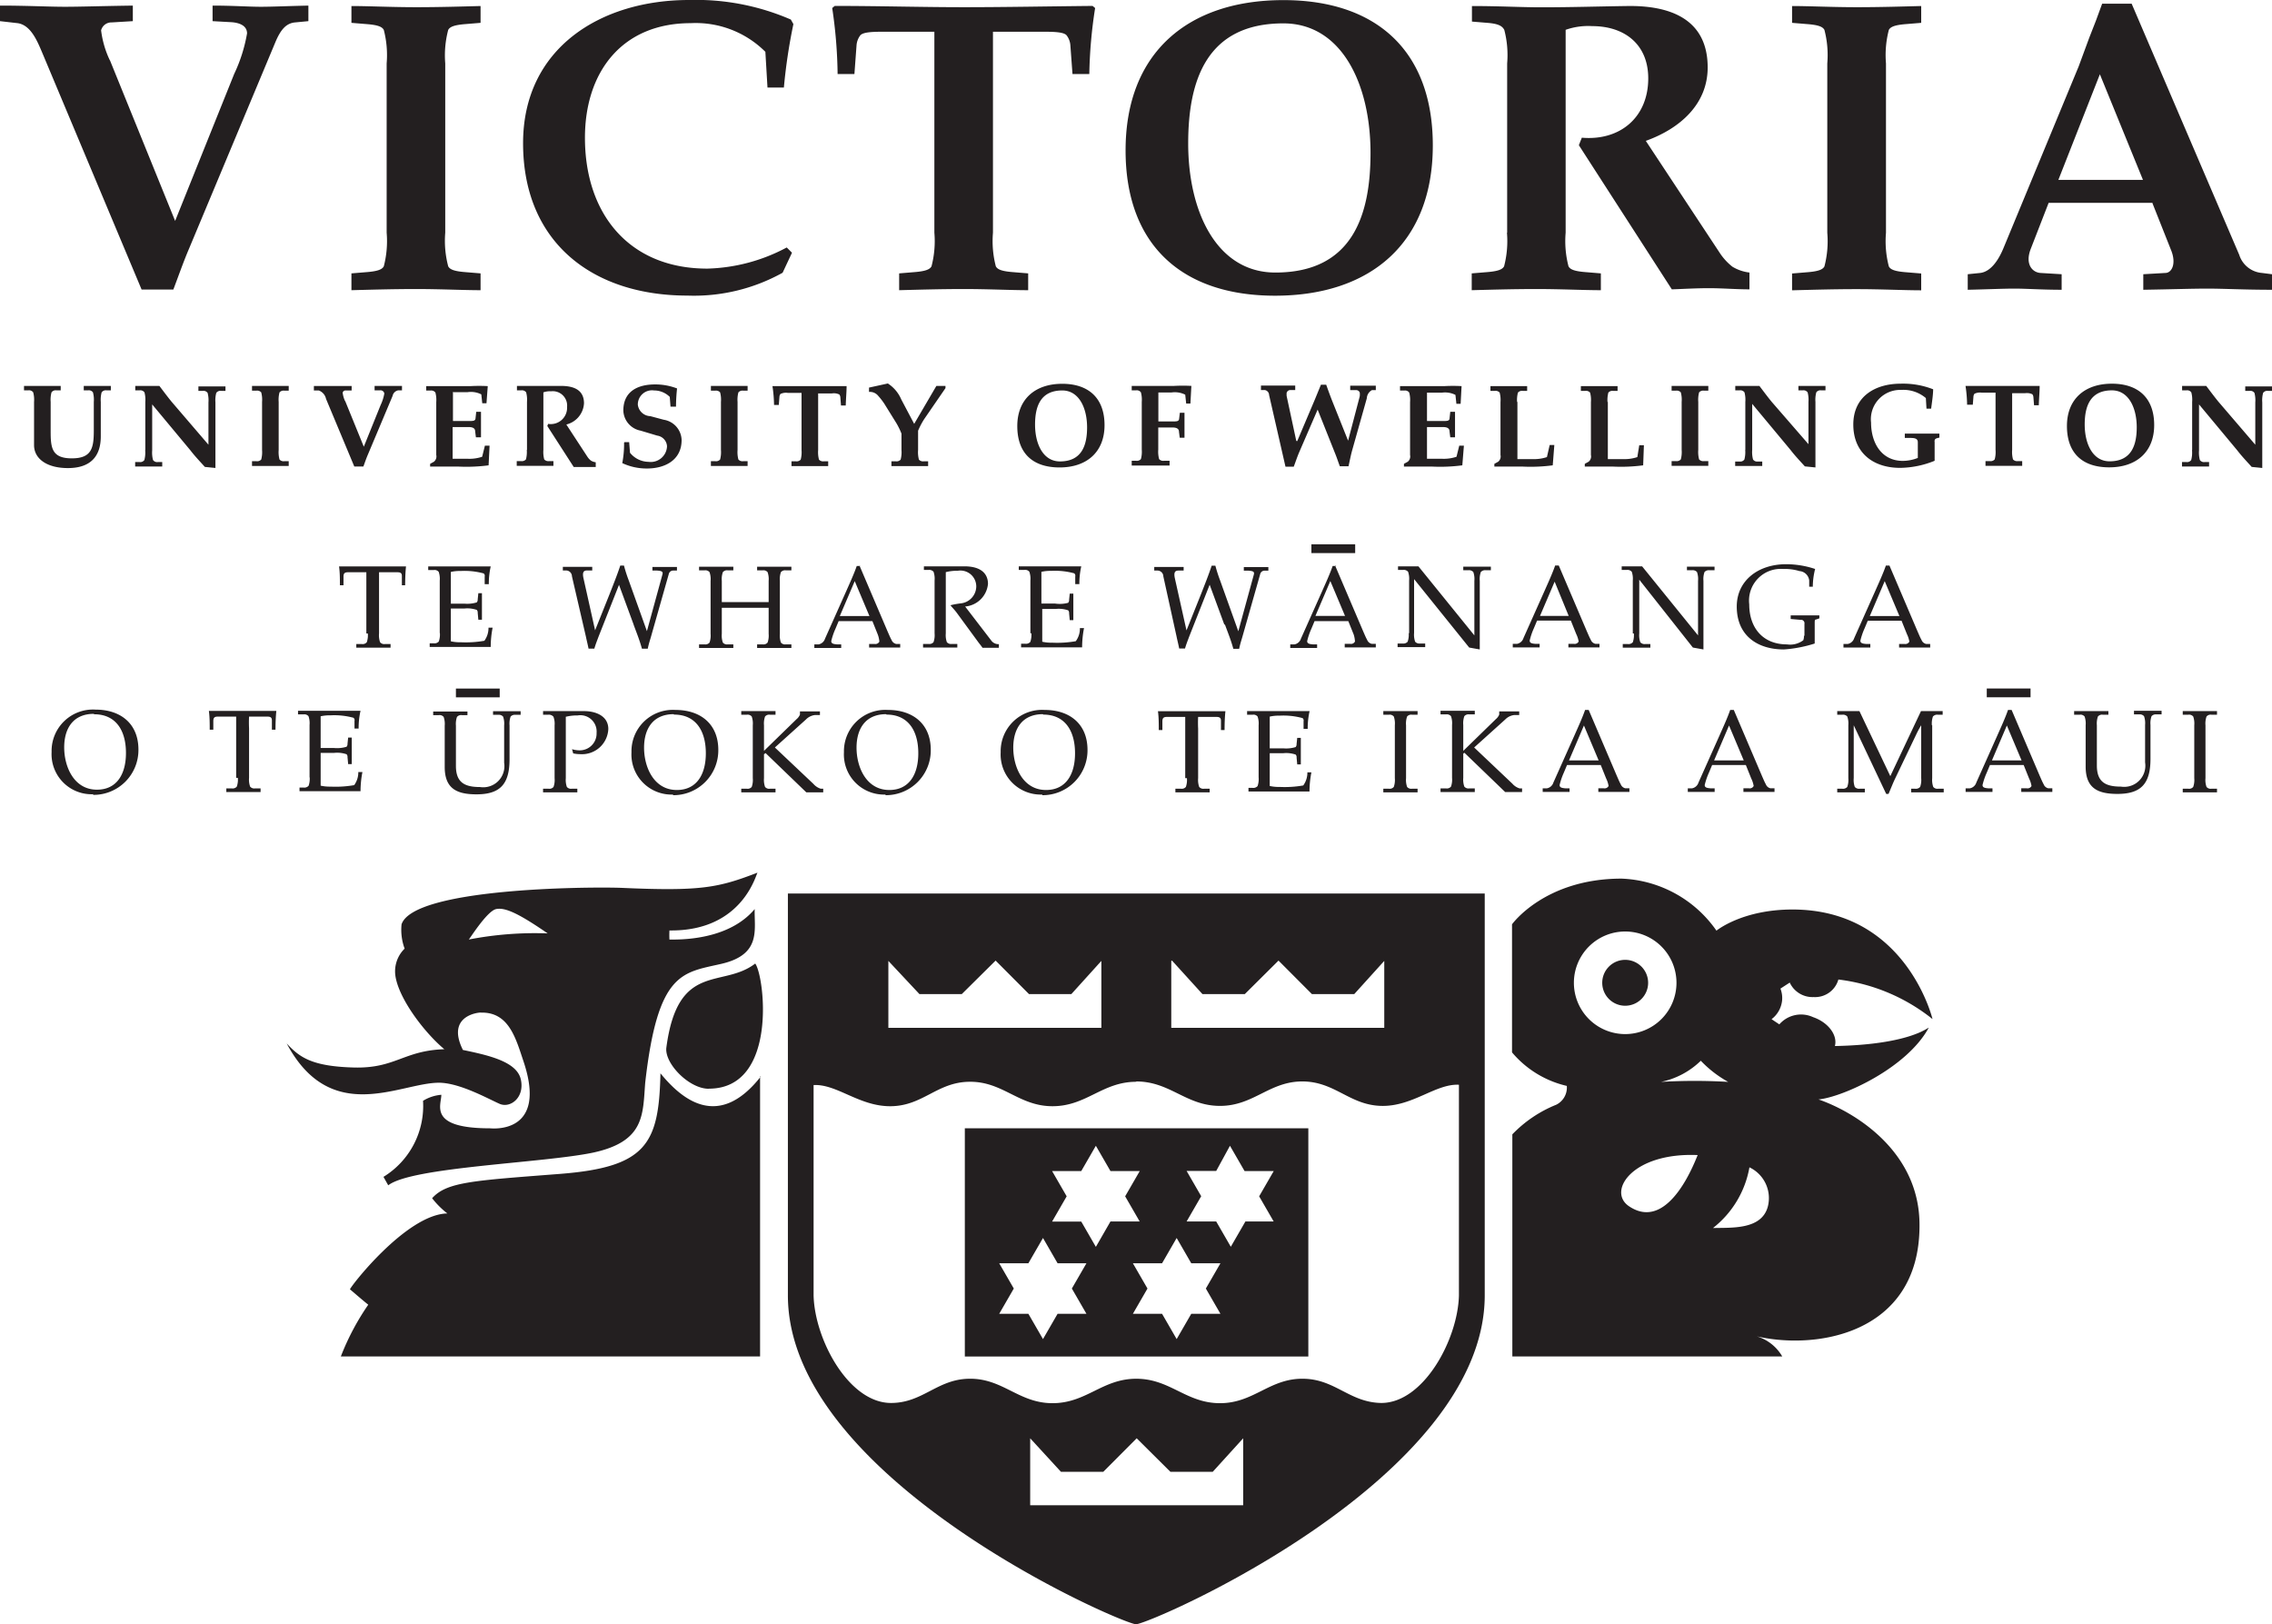 <svg xmlns="http://www.w3.org/2000/svg" viewBox="0 0 214.83 153.58"><defs><style>.a{fill:#231f20;}</style></defs><title>vic-portrait-hd</title><path class="a" d="M241.11,384.11h4.14v0.83h-4.14v-0.83h0ZM295.41,455v6.33h20.14V455l-2.88,3.17h-4L305.48,455l-3.16,3.17h-4L295.41,455h0ZM282,409.86v6.33h20.14v-6.33L299.3,413h-4l-3.16-3.17L288.94,413h-4L282,409.86h0Zm26.75,0v6.33h20.14v-6.33L326.05,413h-4l-3.16-3.17L315.7,413h-4l-2.88-3.17h0Zm-3.31,11.43c-3.22,0-4.7,2.31-7.92,2.31s-4.7-2.38-7.92-2.31c-3,.06-4.33,2.26-7.33,2.31s-5.13-2.12-7.34-2v19.91c0.11,4.17,3.33,10.15,7.32,10.15,3,0,4.35-2.23,7.35-2.29,3.22-.07,4.7,2.31,7.92,2.31s4.7-2.31,7.92-2.31,4.7,2.31,7.92,2.31,4.7-2.38,7.92-2.31c3,0.06,4.33,2.24,7.33,2.29,4,0,7.23-6,7.34-10.15V421.57c-2.21-.11-4.37,2.07-7.34,2s-4.33-2.24-7.33-2.31c-3.22-.07-4.7,2.31-7.92,2.31s-4.7-2.31-7.92-2.31h0Zm0,51.3c-1.3,0-32.94-13.71-32.94-31.1v-38h65.89v38c0,17.4-31.66,31.1-33,31.1h0Zm-4.71-29.36-1.38-2.39,1.38-2.39H298l-1.38-2.39-1.38,2.39h-2.76l1.38,2.39-1.38,2.39h2.76l1.38,2.39,1.38-2.39h2.76Zm17.71-8.72-1.38-2.39,1.38-2.39h-2.76l-1.38-2.39L313,429.72H310.2l1.38,2.39-1.38,2.39H313l1.38,2.39,1.38-2.39h2.76Zm-12.67,0-1.38-2.39,1.38-2.39H303l-1.38-2.39-1.38,2.39h-2.76l1.38,2.39-1.38,2.39h2.76l1.38,2.39L303,434.5h2.76Zm7.63,8.72-1.38-2.39,1.38-2.39h-2.76l-1.38-2.39-1.38,2.39h-2.76l1.38,2.39-1.38,2.39h2.76l1.38,2.39,1.38-2.39h2.76Zm-24.21-17.54h32.52v21.58H289.23V425.68h0Zm-24.18-3.74c-1.86,0-4.21-2.41-4-3.91,1.09-8.17,5.3-5.54,8.4-7.93,0.88,1.15,2.18,11.83-4.38,11.83h0Zm98.41,7.42a9.34,9.34,0,0,1-3.45,5.75c1.75-.05,4.57.18,5.18-2a3.22,3.22,0,0,0-1.73-3.74h0Zm-4.89-1.15c-6.18-.27-8.58,3.42-6.51,4.83,3.93,2.67,6.48-4.91,6.51-4.83h0Zm0.29-8.92a7.58,7.58,0,0,1-3.76,2,53.81,53.81,0,0,1,6.35,0,10.73,10.73,0,0,1-2.59-2h0Zm-12-7.37a4.85,4.85,0,1,0,4.85-4.85,4.85,4.85,0,0,0-4.85,4.85h0Zm19.41,3.95a2.72,2.72,0,0,1,3.21-.7c1.43,0.49,2.33,1.7,2.06,2.73,7.12-.14,8.82-1.79,8.87-1.73-2.07,3.82-8.13,6.56-10.42,6.78,3.24,1.11,9.59,4.8,9.55,11.93,0,10.42-10.11,11.87-15.79,10.37a4.17,4.17,0,0,1,2.81,2H341v-21a11.94,11.94,0,0,1,4.15-2.8,1.81,1.81,0,0,0,1-1.78,9.58,9.58,0,0,1-5.18-3.17V406.4s3.08-4.32,10.36-4.32A11.46,11.46,0,0,1,360.3,407s2.42-2,7.19-2c10.76,0,13.24,10.36,13.24,10.36a17.62,17.62,0,0,0-8.9-3.74,2.29,2.29,0,0,1-2.34,1.66,2.37,2.37,0,0,1-2.26-1.37l-0.88.57a2.46,2.46,0,0,1,.16,1.09,2.54,2.54,0,0,1-1,1.8l0.81,0.54h0Zm-16.73-3.95a2.17,2.17,0,1,1,2.17,2.17,2.17,2.17,0,0,1-2.17-2.17h0Zm-79.63,8.86v26.47H230.23a23.51,23.51,0,0,1,2.59-4.89c-1-.81-1.81-1.55-1.73-1.44-0.09-.11,5.31-7.12,9.21-7.19a8,8,0,0,1-1.44-1.44c1.39-1.55,3.87-1.66,12.09-2.3s9.35-2.87,9.5-9.51c2,2.45,5.48,5.41,9.49.3h0ZM249.8,407.27c-2.63-1.81-4-2.5-4.89-2.31s-2.61,3-2.59,2.88a32.8,32.8,0,0,1,7.48-.58h0ZM240,418.2c-1.88-1.58-4.28-4.74-4.61-6.91a3,3,0,0,1,.87-2.59,5.14,5.14,0,0,1-.29-2.3c1.14-3.41,17.38-3.56,20.72-3.45,7.59,0.34,9.21,0,12.95-1.44-0.1-.13-1.25,5.57-8.34,5.47a8.64,8.64,0,0,0,0,.86c2.8,0.05,6.13-.58,8.06-2.88-0.06,1.93.67,4.3-3.16,5.18-3.69.85-6,.73-7.19,11.22-0.24,3,0,5.55-4.89,6.62-4.71,1-17.17,1.35-19.41,3.1l-0.45-.8a7.86,7.86,0,0,0,3.74-7.19,3.87,3.87,0,0,1,1.73-.57c0,1-1.26,3.17,4.6,3.17,0.11,0,5.51.64,3.17-6.33-0.73-2.18-1.38-4.66-4-4.61,0-.05-3.41.16-1.73,3.53,2.39,0.5,5.11,1.09,5.48,2.8s-1,2.73-2,2.3-3.77-2-5.75-2c-3.66,0-10.2,4.15-14.39-3.71,1.21,1.3,2.36,2.16,6.33,2.27s4.71-1.62,8.63-1.73h0ZM208.4,324.71l6.16,15.18L220.14,326a14.82,14.82,0,0,0,1.22-3.84c0-.71-0.67-1-1.45-1.06L218.1,321v-1.47c1.92,0,3.42.11,4.55,0.11s2.59-.07,4.51-0.11V321l-1.26.12c-0.86.08-1.37,0.71-1.85,1.84l-8.17,19.54c-0.55,1.29-1,2.59-1.49,3.88h-3L202,324c-0.47-1.1-1.1-2.71-2.43-2.82L198,321v-1.47c2.59,0,4.59.11,6.12,0.11s3.49-.07,6.44-0.11V321l-2,.12a1,1,0,0,0-1,.75,9.15,9.15,0,0,0,.82,2.82h0ZM240.1,325v16a9.41,9.41,0,0,0,.28,3.18c0.16,0.31.59,0.47,1.61,0.55l1.45,0.12v1.59c-1.61,0-3.77-.11-6.09-0.11s-4.51.07-6.12,0.11v-1.59l1.45-.12c1-.08,1.45-0.24,1.61-0.55a9.42,9.42,0,0,0,.27-3.18V325a9.42,9.42,0,0,0-.27-3.17c-0.16-.31-0.59-0.47-1.61-0.55l-1.45-.12v-1.59c1.61,0,3.77.11,6.12,0.11s4.48-.07,6.09-0.11v1.59l-1.45.12c-1,.08-1.45.24-1.61,0.55a9.41,9.41,0,0,0-.28,3.17h0Zm32.79,17.89L272,344.79a17.25,17.25,0,0,1-9,2.16c-8.94,0-15.54-5-15.54-14.41,0-9,7.34-13.54,15.69-13.54a22.48,22.48,0,0,1,9.63,1.85l0.24,0.43a52.27,52.27,0,0,0-.9,6h-1.55l-0.2-3.38a9.32,9.32,0,0,0-7.06-2.71c-6.51,0-10,4.63-10,10.84,0,7.18,4.16,12.37,11.57,12.37a16.81,16.81,0,0,0,7.51-2l0.47,0.47h0Zm19-20.89v19a9.45,9.45,0,0,0,.27,3.18c0.16,0.31.59,0.47,1.61,0.55l1.45,0.12v1.59c-1.61,0-3.76-.11-6.08-0.11s-4.51.07-6.12,0.11v-1.59l1.45-.12c1-.08,1.45-0.24,1.61-0.55a9.43,9.43,0,0,0,.27-3.18V322h-4.58c-1.06,0-2.15,0-2.43.35a1.76,1.76,0,0,0-.35.94l-0.2,2.71h-1.59a45,45,0,0,0-.51-6.24l0.24-.2c4.13,0,8.21.12,12.17,0.12s8.07-.08,12.21-0.12l0.24,0.2A44.89,44.89,0,0,0,301,326h-1.59l-0.2-2.71a1.75,1.75,0,0,0-.35-0.94c-0.27-.35-1.37-0.35-2.43-0.35h-4.58Zm27.46-.79c-7.3,0-9,5.46-9,11.35,0,6.48,2.71,12.21,8.24,12.21,7.3,0,9-5.42,9-11.31,0-6.48-2.71-12.25-8.24-12.25h0Zm0-2.2c8.79,0,14.13,4.79,14.13,13.74,0,9.27-5.93,14.21-14.92,14.21-8.79,0-14.13-4.79-14.13-13.74,0-9.27,5.93-14.21,14.92-14.21h0Zm21.16,22V325a9.42,9.42,0,0,0-.27-3.17c-0.2-.39-0.59-0.59-1.61-0.67l-1.45-.12v-1.47c2.59,0,4.59.12,6.6,0.12,2.67,0,5.3-.08,8-0.12,4-.08,7.69,1.14,7.69,5.81,0,3.45-2.59,5.77-5.85,6.94L360.67,343a5.51,5.51,0,0,0,1.14,1.22,4,4,0,0,0,1.61.55v1.59c-1.26,0-2.55-.11-3.81-0.11s-2.36.07-3.53,0.11l-8.79-13.63,0.28-.71c3.61,0.31,6.28-1.92,6.28-5.61,0-3.22-2.24-4.94-5.3-4.94a6.41,6.41,0,0,0-2.51.35V341a9.43,9.43,0,0,0,.27,3.18c0.16,0.31.59,0.47,1.61,0.55l1.45,0.12v1.59c-1.61,0-3.77-.11-6.09-0.11s-4.52.07-6.12,0.11v-1.59l1.45-.12c1-.08,1.45-0.24,1.61-0.55a9.43,9.43,0,0,0,.27-3.18h0Zm35.82-16v16a9.41,9.41,0,0,0,.27,3.18c0.16,0.31.59,0.47,1.61,0.55l1.45,0.12v1.59c-1.61,0-3.77-.11-6.09-0.11s-4.51.07-6.12,0.11v-1.59l1.45-.12c1-.08,1.45-0.24,1.61-0.55a9.42,9.42,0,0,0,.27-3.18V325a9.42,9.42,0,0,0-.27-3.17c-0.16-.31-0.59-0.47-1.61-0.55l-1.45-.12v-1.59c1.61,0,3.77.11,6.12,0.11s4.48-.07,6.09-0.11v1.59l-1.45.12c-1,.08-1.45.24-1.61,0.55a9.41,9.41,0,0,0-.27,3.17h0Zm20.23,1-3.93,10h8l-4.08-10h0Zm5,12.17h-9.85L390,342.58c-0.55,1.49.24,2.19,0.94,2.23l2,0.12v1.47c-1.88,0-3.3-.11-4.44-0.11s-2.55.07-4.44,0.11v-1.47l1.18-.12c1-.12,1.73-1.21,2.2-2.35l7.11-17.18,1-2.71,0.63-1.61,0.59-1.61h2.79l10.17,23.74a2.46,2.46,0,0,0,2.16,1.72l0.94,0.12v1.47c-2.63,0-4.55-.11-6.09-0.11s-3.49.07-6.08,0.11v-1.47l2.08-.12c0.63,0,1.06-.9.55-2.15l-1.77-4.46h0Zm3.72,23.33V357a2.67,2.67,0,0,0-.08-0.9,0.48,0.48,0,0,0-.46-0.19l-0.41,0v-0.42c0.45,0,.89,0,1.34,0s0.63,0,.94,0c0.38,0.5.75,1,1.15,1.49l3.49,4.07v-4a2.68,2.68,0,0,0-.08-0.9,0.48,0.48,0,0,0-.46-0.19l-0.41,0v-0.42c0.42,0,.86,0,1.29,0s0.85,0,1.27,0v0.42l-0.41,0a0.48,0.48,0,0,0-.46.19,2.68,2.68,0,0,0-.08.9v5.07c0,0.39,0,.79,0,1.13l-1-.1c-0.46-.51-0.93-1-1.36-1.56l-3.62-4.35,0,4.36a2.67,2.67,0,0,0,.08.9,0.48,0.48,0,0,0,.46.19l0.41,0v0.42c-0.42,0-.85,0-1.27,0s-0.86,0-1.29,0v-0.42l0.41,0a0.48,0.48,0,0,0,.46-0.19,2.67,2.67,0,0,0,.08-0.9h0Zm-204.06-.46V357a2.68,2.68,0,0,0-.08-0.9,0.48,0.48,0,0,0-.46-0.19l-0.41,0v-0.42c0.46,0,1.07,0,1.74,0s1.27,0,1.73,0v0.42l-0.41,0a0.48,0.48,0,0,0-.46.19,2.68,2.68,0,0,0-.08.9v2.77c0,1.57.1,2.57,2,2.57s2.08-1,2.08-2.65V357a2.68,2.68,0,0,0-.08-0.9,0.48,0.48,0,0,0-.46-0.19l-0.41,0v-0.42c0.42,0,.86,0,1.29,0s0.85,0,1.27,0v0.42l-0.41,0a0.48,0.48,0,0,0-.46.19,2.68,2.68,0,0,0-.08.9v3.26c0,2-1.08,3-3.11,3s-3.2-.91-3.2-2.17h0Zm10.52,0.46V357a2.68,2.68,0,0,0-.08-0.9,0.48,0.48,0,0,0-.46-0.19l-0.41,0v-0.42c0.45,0,.89,0,1.34,0s0.63,0,.94,0c0.38,0.5.75,1,1.15,1.49l3.49,4.07v-4a2.68,2.68,0,0,0-.08-0.9,0.48,0.48,0,0,0-.46-0.19l-0.41,0v-0.42c0.42,0,.86,0,1.29,0s0.85,0,1.27,0v0.42l-0.41,0a0.48,0.48,0,0,0-.46.19,2.68,2.68,0,0,0-.08.9v5.07c0,0.39,0,.79,0,1.13l-1-.1c-0.46-.51-0.93-1-1.36-1.56l-3.62-4.35,0,4.36a2.68,2.68,0,0,0,.08.9,0.48,0.48,0,0,0,.46.19l0.41,0v0.42c-0.42,0-.85,0-1.27,0s-0.86,0-1.29,0v-0.42l0.41,0a0.48,0.48,0,0,0,.46-0.19,2.68,2.68,0,0,0,.08-0.9h0ZM224.35,357v4.55a2.68,2.68,0,0,0,.08.9,0.52,0.52,0,0,0,.46.16l0.41,0v0.45c-0.46,0-1.07,0-1.73,0s-1.29,0-1.74,0v-0.45l0.41,0a0.52,0.52,0,0,0,.46-0.16,2.68,2.68,0,0,0,.08-0.9V357a2.68,2.68,0,0,0-.08-0.9,0.52,0.52,0,0,0-.46-0.16l-0.41,0v-0.45c0.46,0,1.07,0,1.74,0s1.27,0,1.73,0v0.45l-0.41,0a0.52,0.52,0,0,0-.46.16,2.68,2.68,0,0,0-.08.9h0Zm6.29-.08,1.76,4.32,1.59-3.94a4.22,4.22,0,0,0,.35-1.09,0.36,0.36,0,0,0-.41-0.3l-0.51,0v-0.42l1.3,0,1.29,0v0.42l-0.36,0a0.67,0.67,0,0,0-.53.53L232.78,362c-0.16.37-.28,0.74-0.42,1.11H231.5l-2.67-6.39a1.09,1.09,0,0,0-.69-0.8l-0.46,0v-0.42l1.74,0,1.83,0v0.42l-0.56,0a0.28,0.28,0,0,0-.29.21,2.6,2.6,0,0,0,.23.8h0Zm10.19-.79v2.68c0.26,0,.5,0,0.75,0h0.74c0.39,0,.61,0,0.64-0.23l0.07-.64h0.45c0,0.4,0,.79,0,1.2s0,0.81,0,1.21H243l-0.07-.56c0-.31-0.25-0.41-0.64-0.41h-0.74c-0.25,0-.49,0-0.75,0v3c0.47,0,1,0,1.43,0a3.8,3.8,0,0,0,1.36-.19l0.26-1.05h0.44L244.2,363a16,16,0,0,1-2.81.12c-0.46,0-.92,0-1.38,0s-0.93,0-1.34,0v-0.26l0.36-.2a0.64,0.64,0,0,0,.22-0.64v-5a2.68,2.68,0,0,0-.08-0.9,0.48,0.48,0,0,0-.46-0.19l-0.41,0v-0.42l1.74,0c1.05,0,1.81,0,2.45,0a15.14,15.14,0,0,1,1.63,0L244,357.13h-0.4l-0.09-.84a2.19,2.19,0,0,0-1.29-.21c-0.48,0-1,0-1.43,0h0Zm7,5.42V357a2.68,2.68,0,0,0-.08-0.9,0.48,0.48,0,0,0-.46-0.19l-0.41,0v-0.42c0.74,0,1.31,0,1.88,0,0.76,0,1.51,0,2.27,0,1.14,0,2.19.32,2.19,1.65a2.19,2.19,0,0,1-1.67,2l2,3.06a1.56,1.56,0,0,0,.32.35,1.14,1.14,0,0,0,.46.16v0.45c-0.36,0-.73,0-1.08,0s-0.67,0-1,0l-2.5-3.88,0.08-.2a1.54,1.54,0,0,0,1.79-1.6A1.36,1.36,0,0,0,250.1,356a1.82,1.82,0,0,0-.72.1v5.44a2.69,2.69,0,0,0,.08.9,0.52,0.52,0,0,0,.46.16l0.41,0v0.45c-0.46,0-1.07,0-1.73,0s-1.29,0-1.74,0v-0.45l0.41,0a0.52,0.52,0,0,0,.46-0.16,2.69,2.69,0,0,0,.08-0.9h0Zm9.21-.74h0.45l0.08,1a2.28,2.28,0,0,0,1.75.86,1.54,1.54,0,0,0,1.75-1.48,1.08,1.08,0,0,0-.93-1l-1.57-.47a2,2,0,0,1-1.63-1.9c0-1.79,1.33-2.47,3-2.47a5.76,5.76,0,0,1,2.08.38,16.2,16.2,0,0,0-.1,1.72H261.4l-0.07-.92a2.11,2.11,0,0,0-1.49-.61,1.34,1.34,0,0,0-1.53,1.35,1.23,1.23,0,0,0,1.18,1.08l1.27,0.34a2,2,0,0,1,1.69,1.92c0,1.9-1.58,2.69-3.27,2.69a5.43,5.43,0,0,1-2.34-.51,9.55,9.55,0,0,0,.17-1.93h0Zm10.7-3.81v4.55a2.68,2.68,0,0,0,.08.9,0.52,0.52,0,0,0,.46.16l0.41,0v0.45c-0.46,0-1.07,0-1.73,0s-1.29,0-1.74,0v-0.45l0.41,0a0.52,0.52,0,0,0,.46-0.16,2.68,2.68,0,0,0,.08-0.9V357a2.68,2.68,0,0,0-.08-0.9,0.52,0.52,0,0,0-.46-0.16l-0.41,0v-0.45c0.46,0,1.07,0,1.74,0s1.27,0,1.73,0v0.45l-0.41,0a0.52,0.52,0,0,0-.46.16,2.68,2.68,0,0,0-.08.9h0Zm7.62-.85v5.41a2.69,2.69,0,0,0,.08.9,0.52,0.52,0,0,0,.46.16l0.41,0v0.45c-0.46,0-1.07,0-1.73,0s-1.28,0-1.74,0v-0.45l0.41,0a0.52,0.52,0,0,0,.46-0.16,2.69,2.69,0,0,0,.08-0.9v-5.41h-1.3a1.2,1.2,0,0,0-.69.1,0.5,0.5,0,0,0-.1.27l-0.06.77h-0.45a12.8,12.8,0,0,0-.15-1.78c1.24,0,2.4,0,3.53,0s2.3,0,3.48,0c0,0.59-.06,1.11-0.08,1.83h-0.45l-0.06-.77a0.5,0.5,0,0,0-.1-0.27,1.2,1.2,0,0,0-.69-0.1h-1.3Zm9.08,2.93,2.1-3.59h0.86v0.21l-2,2.91a7.13,7.13,0,0,0-.59,1.12v1.82a2.7,2.7,0,0,0,.08.91,0.52,0.52,0,0,0,.46.16l0.41,0v0.45c-0.46,0-1.07,0-1.73,0s-1.29,0-1.74,0v-0.45l0.41,0a0.52,0.52,0,0,0,.46-0.16,2.7,2.7,0,0,0,.08-0.91V360a6.94,6.94,0,0,0-.49-1l-1.13-1.82a6.38,6.38,0,0,0-.58-0.75,1,1,0,0,0-.87-0.37v-0.41l1.78-.39a3.36,3.36,0,0,1,1.27,1.51l1.2,2.27h0Zm14-3.16c-2.08,0-2.57,1.55-2.57,3.23,0,1.84.77,3.48,2.35,3.48,2.08,0,2.57-1.54,2.57-3.22,0-1.84-.77-3.49-2.35-3.49h0Zm0-.63c2.5,0,4,1.36,4,3.91s-1.69,4-4.25,4-4-1.36-4-3.91,1.69-4,4.25-4h0Zm9.09,0.84v2.72c0.26,0,.5,0,0.75,0h0.57c0.39,0,.61,0,0.64-0.23l0.07-.59H310c0,0.36,0,.75,0,1.15s0,0.8,0,1.21h-0.45l-0.07-.56c0-.31-0.25-0.41-0.64-0.41h-0.57c-0.25,0-.49,0-0.75,0v2.09a2.68,2.68,0,0,0,.08.9,0.52,0.52,0,0,0,.46.16l0.53,0v0.45c-0.57,0-1.19,0-1.84,0s-1.29,0-1.74,0v-0.45l0.41,0a0.52,0.52,0,0,0,.46-0.16,2.67,2.67,0,0,0,.08-0.9V357a2.67,2.67,0,0,0-.08-0.9,0.48,0.48,0,0,0-.46-0.19l-0.41,0v-0.42l1.74,0c0.87,0,1.63,0,2.27,0a15.15,15.15,0,0,1,1.63,0l-0.09,1.67h-0.4l-0.09-.84a2.19,2.19,0,0,0-1.29-.21l-1.25,0h0Zm13.13,4.58,1.67-3.94,0.57-1.39h0.5c0.18,0.51.36,1,.55,1.49l1.52,3.8,1.1-4.19a1.38,1.38,0,0,0,0-.37,0.37,0.37,0,0,0-.39-0.22l-0.51,0v-0.42l1.21,0,1.21,0v0.42l-0.37,0a0.93,0.93,0,0,0-.48.77l-1.36,4.83c-0.15.52-.25,1.06-0.37,1.6h-0.82c-0.15-.39-0.27-0.78-0.43-1.17l-1.67-4.19-1.73,4c-0.2.46-.35,0.93-0.53,1.4h-0.78L318,356.35a0.49,0.49,0,0,0-.41-0.47l-0.36,0v-0.42l1.74,0,1.5,0v0.42l-0.47,0a0.37,0.37,0,0,0-.34.26,1.86,1.86,0,0,0,0,.31l0.91,4.24h0Zm12.27-4.58v2.68c0.26,0,.5,0,0.75,0h0.74c0.39,0,.62,0,0.64-0.23l0.07-.64h0.45c0,0.4,0,.79,0,1.2s0,0.81,0,1.21h-0.45l-0.07-.56c0-.31-0.25-0.41-0.64-0.41h-0.74c-0.25,0-.49,0-0.75,0v3c0.47,0,1,0,1.43,0a3.8,3.8,0,0,0,1.36-.19l0.26-1.05h0.44L336.27,363a16,16,0,0,1-2.81.12c-0.46,0-.92,0-1.37,0s-0.93,0-1.34,0v-0.26l0.36-.2a0.64,0.64,0,0,0,.22-0.64v-5a2.69,2.69,0,0,0-.08-0.9,0.48,0.48,0,0,0-.46-0.19l-0.41,0v-0.42l1.74,0c1.05,0,1.81,0,2.45,0a15.14,15.14,0,0,1,1.63,0l-0.09,1.67h-0.4l-0.09-.84a2.19,2.19,0,0,0-1.29-.21c-0.48,0-1,0-1.43,0h0Zm8.55,0.86v5.42c0.47,0,1,0,1.43,0a3.81,3.81,0,0,0,1.36-.19l0.26-1.14h0.44L344.82,363a16,16,0,0,1-2.81.12c-0.46,0-.92,0-1.37,0s-0.93,0-1.34,0v-0.26l0.36-.2a0.64,0.64,0,0,0,.22-0.64v-5a2.68,2.68,0,0,0-.08-0.9,0.52,0.52,0,0,0-.46-0.16l-0.41,0v-0.45c0.46,0,1.07,0,1.74,0s1.27,0,1.73,0v0.45l-0.41,0a0.52,0.52,0,0,0-.46.16,2.68,2.68,0,0,0-.08.9h0Zm8.55,0v5.42c0.47,0,1,0,1.43,0a3.81,3.81,0,0,0,1.36-.19L353,361.1h0.44L353.37,363a16,16,0,0,1-2.81.12c-0.46,0-.92,0-1.37,0s-0.93,0-1.34,0v-0.26l0.36-.2a0.64,0.64,0,0,0,.22-0.64v-5a2.68,2.68,0,0,0-.08-0.9,0.52,0.52,0,0,0-.46-0.16l-0.41,0v-0.45c0.46,0,1.07,0,1.74,0s1.27,0,1.73,0v0.45l-0.41,0a0.52,0.52,0,0,0-.46.16,2.68,2.68,0,0,0-.08.9h0Zm8.55,0v4.55a2.68,2.68,0,0,0,.08.9,0.52,0.52,0,0,0,.46.16l0.41,0v0.45c-0.46,0-1.07,0-1.73,0s-1.29,0-1.74,0v-0.45l0.41,0a0.52,0.52,0,0,0,.46-0.16,2.68,2.68,0,0,0,.08-0.9V357a2.68,2.68,0,0,0-.08-0.9,0.52,0.52,0,0,0-.46-0.16l-0.41,0v-0.45c0.46,0,1.07,0,1.74,0s1.27,0,1.73,0v0.45l-0.41,0a0.52,0.52,0,0,0-.46.16,2.68,2.68,0,0,0-.08.9h0Zm4.45,4.55V357a2.68,2.68,0,0,0-.08-0.9,0.48,0.48,0,0,0-.46-0.19l-0.41,0v-0.42c0.45,0,.89,0,1.34,0s0.63,0,.94,0c0.38,0.5.75,1,1.15,1.49L369,361v-4a2.68,2.68,0,0,0-.08-0.9,0.48,0.48,0,0,0-.46-0.19l-0.41,0v-0.42c0.42,0,.86,0,1.29,0s0.85,0,1.27,0v0.42l-0.41,0a0.48,0.48,0,0,0-.46.19,2.69,2.69,0,0,0-.08.9v5.07c0,0.39,0,.79,0,1.13l-1-.1c-0.46-.51-0.93-1-1.36-1.56l-3.62-4.35,0,4.36a2.67,2.67,0,0,0,.08.9,0.48,0.48,0,0,0,.46.19l0.41,0v0.42c-0.42,0-.85,0-1.27,0s-0.86,0-1.29,0v-0.42l0.41,0a0.48,0.48,0,0,0,.46-0.19,2.68,2.68,0,0,0,.08-0.9h0Zm17.9-.79v1.82a8.91,8.91,0,0,1-3.27.67c-2.55,0-4.42-1.43-4.42-4.1s2.09-3.86,4.47-3.86a7.78,7.78,0,0,1,3.08.53c0,0.53-.13,1.35-0.19,1.83h-0.44l-0.06-1a3.28,3.28,0,0,0-2.34-.77,2.77,2.77,0,0,0-2.84,3.09c0,1.93,1,3.62,3,3.62a3.92,3.92,0,0,0,1.42-.28v-1.48c0-.35-0.28-0.4-0.64-0.41l-0.59,0V360c0.55,0,1.1,0,1.64,0s1.08,0,1.63,0v0.38c-0.38.08-.46,0.12-0.46,0.4h0Zm7.33-4.62v5.41a2.68,2.68,0,0,0,.08.9,0.52,0.52,0,0,0,.46.16l0.41,0v0.45c-0.46,0-1.07,0-1.73,0s-1.28,0-1.74,0v-0.45l0.41,0a0.52,0.52,0,0,0,.46-0.16,2.68,2.68,0,0,0,.08-0.9v-5.41h-1.3a1.2,1.2,0,0,0-.69.1,0.5,0.5,0,0,0-.1.27l-0.06.77H384a12.77,12.77,0,0,0-.15-1.78c1.24,0,2.4,0,3.53,0s2.3,0,3.48,0c0,0.59-.06,1.11-0.08,1.83h-0.45l-0.06-.77a0.5,0.5,0,0,0-.1-0.27,1.2,1.2,0,0,0-.69-0.1h-1.3Zm9.43-.22c-2.08,0-2.57,1.55-2.57,3.23,0,1.84.77,3.48,2.35,3.48,2.08,0,2.57-1.54,2.57-3.22,0-1.84-.77-3.49-2.35-3.49h0Zm0-.63c2.5,0,4,1.36,4,3.91s-1.69,4-4.25,4-4-1.36-4-3.91,1.69-4,4.25-4h0ZM322,370.47h4.14v0.83H322v-0.83h0Zm-89.36,8.43v-4.68c0-.42,0-0.77,0-1.11h-1.72c-0.33,0-.42.1-0.44,0.36l0,0.87h-0.34c0-.6,0-1.21-0.08-1.78,0.8,0,1.59,0,2.39,0H234c0.8,0,1.59,0,2.39,0-0.06.58-.08,1.18-0.08,1.78H236l0-.87c0-.27-0.11-0.36-0.44-0.36h-1.72c0,0.33,0,.69,0,1.11v4.68a2,2,0,0,0,.1.83,0.51,0.51,0,0,0,.46.17l0.53,0v0.34c-0.58,0-1.1,0-1.6,0s-1.06,0-1.64,0v-0.34l0.53,0a0.51,0.51,0,0,0,.46-0.17,2,2,0,0,0,.1-0.83h0Zm6.94,0v-5a2,2,0,0,0-.1-0.83,0.51,0.51,0,0,0-.46-0.17l-0.53,0v-0.34c0.61,0,1.24,0,1.87,0,1,0,2,0,2.61,0s1,0,1.43,0a7.4,7.4,0,0,0-.18,1.68h-0.39v-0.72a0.29,0.29,0,0,0-.1-0.3,6.87,6.87,0,0,0-2.17-.23,3.81,3.81,0,0,0-.93.09v3c0.35,0,.75,0,1.28,0a3.07,3.07,0,0,0,1.17-.12,0.42,0.42,0,0,0,.09-0.29l0.06-.58h0.34c0,0.45,0,.87,0,1.28s0,0.83,0,1.23h-0.34l-0.06-.65a0.37,0.37,0,0,0-.09-0.28,2.75,2.75,0,0,0-1.17-.13c-0.53,0-.94,0-1.28,0v3.1a3.81,3.81,0,0,0,.93.09,10.2,10.2,0,0,0,2.24-.14,2.05,2.05,0,0,0,.39-1.24h0.39a9.52,9.52,0,0,0-.18,1.82c-0.49,0-1.37,0-2.18,0l-2.41,0c-0.42,0-.79,0-1.18,0v-0.34l0.4,0a0.54,0.54,0,0,0,.46-0.17,2,2,0,0,0,.1-0.83h0Zm18.33-.85-1.38-3.75-1.93,4.89c-0.14.38-.29,0.75-0.4,1.14h-0.55c-0.08-.41-0.17-0.75-0.25-1.14l-1.32-5.7a0.56,0.56,0,0,0-.55-0.55l-0.31,0v-0.34c0.46,0,.92,0,1.39,0s0.93,0,1.39,0v0.34l-0.46,0c-0.29,0-.51.08-0.37,0.73l1.1,4.93,1.38-3.45c0.34-.87.7-1.76,1-2.67H257a14,14,0,0,0,.45,1.4l1.72,4.8,1.47-5.37c0.07-.27-0.09-0.33-0.51-0.36l-0.44,0v-0.34c0.39,0,.76,0,1.16,0s0.77,0,1.16,0v0.34l-0.35,0a0.42,0.42,0,0,0-.42.32l-1.69,5.95c-0.09.32-.21,0.66-0.3,1.12h-0.55c-0.24-.87-0.51-1.51-0.79-2.28h0Zm13.83-4.12v5a2,2,0,0,0,.1.83,0.51,0.51,0,0,0,.46.17l0.53,0v0.34c-0.58,0-1.1,0-1.6,0s-1.06,0-1.64,0v-0.34l0.53,0a0.51,0.51,0,0,0,.46-0.17,2,2,0,0,0,.1-0.83v-2.46c-0.13,0-.43,0-0.92,0h-2.59c-0.49,0-.79,0-0.92,0v2.46a2,2,0,0,0,.1.83,0.51,0.51,0,0,0,.46.17l0.53,0v0.34c-0.58,0-1.1,0-1.6,0s-1.06,0-1.64,0v-0.34l0.53,0a0.51,0.51,0,0,0,.46-0.17,2,2,0,0,0,.1-0.83v-5a2,2,0,0,0-.1-0.83,0.51,0.51,0,0,0-.46-0.17l-0.53,0v-0.34c0.58,0,1.1,0,1.64,0s1,0,1.6,0v0.34l-0.53,0a0.51,0.51,0,0,0-.46.17,2,2,0,0,0-.1.83v2c0.13,0,.43,0,0.92,0h2.59c0.49,0,.79,0,0.92,0v-2a2,2,0,0,0-.1-0.83,0.51,0.51,0,0,0-.46-0.17l-0.53,0v-0.34c0.58,0,1.1,0,1.64,0s1,0,1.6,0v0.34l-0.53,0a0.51,0.51,0,0,0-.46.17,2,2,0,0,0-.1.83h0Zm5.67,3.32h2.8l-1.39-3.3-1.41,3.3h0Zm1.86-4.77,2.68,6.28c0.1,0.22.22,0.52,0.35,0.75a0.61,0.61,0,0,0,.44.38l0.38,0v0.34c-0.49,0-1,0-1.47,0l-1.47,0v-0.34l0.52,0a0.42,0.42,0,0,0,.45-0.22A2.57,2.57,0,0,0,281,379l-0.51-1.27h-3.19l-0.31.74a6.37,6.37,0,0,0-.39,1.15c0,0.23.19,0.28,0.53,0.31l0.41,0v0.34l-1.27,0c-0.43,0-.85,0-1.27,0v-0.34l0.41,0a0.79,0.79,0,0,0,.6-0.54l2-4.48c0.34-.77.72-1.59,1-2.39h0.35Zm8.16,0.64v5.77a2,2,0,0,0,.1.83,0.51,0.51,0,0,0,.46.17l0.53,0v0.34c-0.58,0-1.1,0-1.6,0s-1.06,0-1.64,0v-0.34l0.53,0a0.51,0.51,0,0,0,.46-0.17,2,2,0,0,0,.1-0.83v-5a2,2,0,0,0-.1-0.83,0.54,0.54,0,0,0-.46-0.17l-0.45,0v-0.34c0.59,0,1.23,0,1.88,0s1.29,0,1.94,0c1.77,0,2.24.86,2.24,1.66a2.37,2.37,0,0,1-2.16,2.14l2.51,3.27a0.85,0.85,0,0,0,.68.29v0.34c-0.29,0-.54,0-0.8,0s-0.5,0-.75,0c-0.14-.21-0.31-0.4-0.45-0.6l-2-2.73c-0.18-.24-0.39-0.45-0.58-0.69a7.58,7.58,0,0,1,1-.18,1.63,1.63,0,0,0,1.44-1.55,1.5,1.5,0,0,0-1.75-1.53,4.31,4.31,0,0,0-1.13.13h0Zm8,5.77v-5a2,2,0,0,0-.1-0.83,0.51,0.51,0,0,0-.47-0.17l-0.53,0v-0.34c0.61,0,1.24,0,1.87,0,1,0,2,0,2.61,0s1,0,1.43,0a7.41,7.41,0,0,0-.18,1.68h-0.39v-0.72a0.29,0.29,0,0,0-.1-0.3,6.87,6.87,0,0,0-2.17-.23,3.81,3.81,0,0,0-.93.09v3c0.35,0,.75,0,1.28,0A3.07,3.07,0,0,0,299,376a0.42,0.42,0,0,0,.09-0.29l0.06-.58h0.34c0,0.45,0,.87,0,1.28s0,0.83,0,1.23h-0.34l-0.06-.65a0.37,0.37,0,0,0-.09-0.28,2.75,2.75,0,0,0-1.17-.13c-0.53,0-.94,0-1.28,0v3.1a3.81,3.81,0,0,0,.93.09,10.2,10.2,0,0,0,2.24-.14,2,2,0,0,0,.39-1.24h0.39a9.51,9.51,0,0,0-.18,1.82c-0.49,0-1.37,0-2.18,0l-2.41,0c-0.42,0-.79,0-1.18,0v-0.34l0.4,0a0.54,0.54,0,0,0,.47-0.17,2,2,0,0,0,.1-0.83h0Zm18.33-.85-1.38-3.75-1.93,4.89c-0.14.38-.29,0.75-0.4,1.14h-0.55c-0.08-.41-0.17-0.75-0.25-1.14L308,373.5a0.56,0.56,0,0,0-.55-0.55l-0.31,0v-0.34c0.46,0,.92,0,1.39,0s0.93,0,1.39,0v0.34l-0.46,0c-0.29,0-.51.08-0.37,0.73l1.1,4.93,1.38-3.45c0.34-.87.7-1.76,1-2.67h0.35a14,14,0,0,0,.45,1.4l1.72,4.8,1.47-5.37c0.07-.27-0.09-0.33-0.51-0.36l-0.44,0v-0.34c0.39,0,.76,0,1.16,0s0.77,0,1.16,0v0.34l-0.35,0a0.42,0.42,0,0,0-.42.32l-1.69,5.95c-0.09.32-.21,0.66-0.3,1.12h-0.55c-0.24-.87-0.51-1.51-0.79-2.28h0Zm8.62-.8h2.8l-1.39-3.3-1.41,3.3h0Zm1.86-4.77,2.68,6.28c0.1,0.22.22,0.52,0.35,0.75a0.61,0.61,0,0,0,.44.38l0.38,0v0.34c-0.49,0-1,0-1.47,0l-1.47,0v-0.34l0.52,0a0.42,0.42,0,0,0,.45-0.22A2.57,2.57,0,0,0,326,379l-0.51-1.27h-3.19l-0.31.74a6.37,6.37,0,0,0-.39,1.15c0,0.23.19,0.28,0.53,0.31l0.41,0v0.34l-1.27,0c-0.43,0-.85,0-1.27,0v-0.34l0.41,0a0.79,0.79,0,0,0,.6-0.54l2-4.48c0.34-.77.72-1.59,1-2.39h0.35Zm7,6.42v-5a2,2,0,0,0-.1-0.83,0.54,0.54,0,0,0-.46-0.17l-0.49,0v-0.34l1.33,0c0.2,0,.4,0,0.6,0l5.29,6.53,0-5.16a2,2,0,0,0-.1-0.83,0.54,0.54,0,0,0-.46-0.17l-0.49,0v-0.34l1.28,0c0.44,0,.84,0,1.33,0v0.34l-0.49,0a0.54,0.54,0,0,0-.46.17,2,2,0,0,0-.1.83V380c0,0.13,0,.28,0,0.41l-1-.18-5.21-6.47,0,5.09a2,2,0,0,0,.1.83,0.54,0.54,0,0,0,.46.17l0.49,0v0.34c-0.49,0-.89,0-1.33,0l-1.28,0v-0.34l0.49,0a0.54,0.54,0,0,0,.46-0.17,2,2,0,0,0,.1-0.83h0Zm12.29-1.65h2.8L345,374l-1.41,3.3h0Zm1.86-4.77,2.68,6.28c0.1,0.22.22,0.52,0.35,0.75a0.61,0.61,0,0,0,.44.38l0.38,0v0.34c-0.49,0-1,0-1.47,0l-1.47,0v-0.34l0.52,0a0.42,0.42,0,0,0,.45-0.22,2.58,2.58,0,0,0-.23-0.71l-0.51-1.27h-3.19l-0.31.74a6.37,6.37,0,0,0-.39,1.15c0,0.23.19,0.28,0.53,0.31l0.41,0v0.34l-1.27,0c-0.43,0-.85,0-1.27,0v-0.34l0.41,0a0.79,0.79,0,0,0,.6-0.54l2-4.48c0.34-.77.72-1.59,1-2.39h0.35Zm7,6.42v-5a2,2,0,0,0-.1-0.83,0.54,0.54,0,0,0-.46-0.17l-0.49,0v-0.34l1.33,0c0.2,0,.4,0,0.6,0l5.29,6.53,0-5.16a2,2,0,0,0-.1-0.83,0.54,0.54,0,0,0-.46-0.17l-0.49,0v-0.34l1.28,0c0.44,0,.84,0,1.33,0v0.34l-0.49,0a0.54,0.54,0,0,0-.46.17,2,2,0,0,0-.1.83V380c0,0.13,0,.28,0,0.41l-1-.18L353,373.81l0,5.09a2,2,0,0,0,.1.83,0.54,0.54,0,0,0,.46.17l0.49,0v0.34c-0.49,0-.89,0-1.33,0l-1.28,0v-0.34l0.49,0a0.54,0.54,0,0,0,.46-0.17,2,2,0,0,0,.1-0.83h0Zm16.23,0.25V378a0.33,0.33,0,0,0-.38-0.39l-0.92-.08v-0.34l1.35,0,1.36,0,0,0.28-0.32.11c-0.12,0-.12.09-0.12,0.41v1.86a12.44,12.44,0,0,1-2.91.56c-2.47,0-4.46-1.28-4.46-4.06,0-2.43,2-4,4.67-4a8.73,8.73,0,0,1,2.74.45,6.93,6.93,0,0,0-.22,1.68h-0.34v-0.59a1,1,0,0,0-.92-0.89,4.76,4.76,0,0,0-1.55-.2,3,3,0,0,0-3.2,3.35c0,2.2,1.28,3.78,3.56,3.78a2.06,2.06,0,0,0,1.55-.39,1.06,1.06,0,0,0,.06-0.45h0Zm6.18-1.89h2.8l-1.39-3.3-1.41,3.3h0Zm1.86-4.77,2.68,6.28c0.1,0.22.22,0.52,0.35,0.75a0.61,0.61,0,0,0,.44.38l0.38,0v0.34c-0.49,0-1,0-1.47,0l-1.47,0v-0.34l0.52,0a0.42,0.42,0,0,0,.45-0.22,2.58,2.58,0,0,0-.23-0.71l-0.51-1.27h-3.19l-0.31.74a6.37,6.37,0,0,0-.39,1.15c0,0.23.19,0.28,0.53,0.31l0.41,0v0.34l-1.27,0c-0.43,0-.85,0-1.27,0v-0.34l0.41,0a0.79,0.79,0,0,0,.6-0.54l2-4.48c0.34-.77.72-1.59,1-2.39h0.35Zm9.11,11.62H390v0.83h-4.14v-0.83h0Zm20.77,3.48v5a1.94,1.94,0,0,0,.1.83,0.51,0.51,0,0,0,.46.17l0.53,0v0.34c-0.58,0-1.1,0-1.6,0s-1.06,0-1.64,0v-0.34l0.53,0a0.51,0.51,0,0,0,.46-0.17,2,2,0,0,0,.1-0.83v-5a2,2,0,0,0-.1-0.83,0.51,0.51,0,0,0-.46-0.17l-0.53,0v-0.34c0.58,0,1.1,0,1.64,0s1,0,1.6,0v0.34l-0.53,0a0.51,0.51,0,0,0-.46.17,2,2,0,0,0-.1.83h0ZM206.87,386.5c-1.93,0-2.8,1.35-2.8,3.17s0.91,4,3.1,4c1.85,0,2.74-1.44,2.74-3.47,0-2.19-1-3.66-3-3.66h0Zm-0.06,7.6a3.79,3.79,0,0,1-3.93-4,3.91,3.91,0,0,1,4.16-4c2.37,0,4.05,1.33,4.05,3.78a4.24,4.24,0,0,1-4.28,4.28h0Zm13.52-1.55v-4.68c0-.42,0-0.77,0-1.11h-1.72c-0.33,0-.42.1-0.44,0.37l0,0.87h-0.34c0-.6,0-1.21-0.08-1.78,0.8,0,1.59,0,2.39,0h1.6c0.8,0,1.59,0,2.39,0-0.06.58-.08,1.18-0.08,1.78h-0.34l0-.87c0-.27-0.11-0.37-0.44-0.37h-1.72a11.07,11.07,0,0,0,0,1.11v4.68a2,2,0,0,0,.1.83,0.51,0.51,0,0,0,.46.17l0.53,0v0.34c-0.58,0-1.1,0-1.6,0s-1.06,0-1.64,0v-0.34l0.53,0a0.51,0.51,0,0,0,.46-0.17,2,2,0,0,0,.1-0.83h0Zm6.94,0v-5a2,2,0,0,0-.1-0.83,0.51,0.51,0,0,0-.46-0.17l-0.53,0v-0.34c0.61,0,1.24,0,1.87,0,1,0,2,0,2.61,0s1,0,1.43,0a7.4,7.4,0,0,0-.18,1.68h-0.39v-0.72a0.29,0.29,0,0,0-.1-0.3,6.88,6.88,0,0,0-2.17-.23,3.83,3.83,0,0,0-.93.09v3c0.35,0,.75,0,1.28,0a3.07,3.07,0,0,0,1.17-.12,0.42,0.42,0,0,0,.09-0.29l0.06-.58h0.34c0,0.45,0,.87,0,1.28s0,0.83,0,1.23h-0.34l-0.06-.65a0.37,0.37,0,0,0-.09-0.28,2.75,2.75,0,0,0-1.17-.13c-0.53,0-.94,0-1.28,0v3.1a3.83,3.83,0,0,0,.93.09,10.2,10.2,0,0,0,2.24-.14,2.05,2.05,0,0,0,.39-1.24h0.39a9.52,9.52,0,0,0-.18,1.81c-0.49,0-1.37,0-2.18,0l-2.41,0c-0.42,0-.79,0-1.18,0v-0.34l0.4,0a0.54,0.54,0,0,0,.46-0.17,2,2,0,0,0,.1-0.83h0Zm12.78-1v-3.93a2,2,0,0,0-.1-0.83,0.51,0.51,0,0,0-.46-0.17l-0.53,0v-0.34c0.58,0,1.1,0,1.64,0s1,0,1.6,0v0.34l-0.53,0a0.51,0.51,0,0,0-.46.17,2,2,0,0,0-.1.83v3.8c0,1.57.82,2,2.28,2a2,2,0,0,0,2.28-2.29v-3.54a2,2,0,0,0-.1-0.83,0.54,0.54,0,0,0-.46-0.17l-0.49,0v-0.34c0.44,0,.89,0,1.28,0s0.84,0,1.33,0v0.34l-0.49,0a0.54,0.54,0,0,0-.46.17,2,2,0,0,0-.1.83v3.2c0,2.37-.9,3.32-3.13,3.32-1.88,0-3-.56-3-2.59h0Zm11.45-4.74v5.77a2,2,0,0,0,.1.83,0.51,0.51,0,0,0,.46.17l0.53,0v0.34c-0.58,0-1.1,0-1.6,0s-1.06,0-1.64,0v-0.34l0.53,0a0.51,0.51,0,0,0,.46-0.17,2,2,0,0,0,.1-0.83v-5a1.84,1.84,0,0,0-.11-0.81,0.57,0.57,0,0,0-.48-0.19l-0.5,0v-0.34c0.73,0,1.36,0,2,0s1.28,0,1.88,0c1.07,0,2.29.44,2.29,1.69a2.49,2.49,0,0,1-2.66,2.38,3.38,3.38,0,0,1-.66-0.07l-0.11-.4a2.39,2.39,0,0,0,.73.11,1.59,1.59,0,0,0,1.59-1.65,1.54,1.54,0,0,0-1.79-1.65,4.32,4.32,0,0,0-1.13.13h0Zm10.2-.28c-1.93,0-2.8,1.35-2.8,3.17s0.91,4,3.1,4c1.85,0,2.74-1.44,2.74-3.47,0-2.19-1-3.66-3-3.66h0Zm-0.06,7.6a3.79,3.79,0,0,1-3.93-4,3.91,3.91,0,0,1,4.16-4c2.37,0,4.05,1.33,4.05,3.78a4.24,4.24,0,0,1-4.28,4.28h0Zm8.6-3.82v2.27a2,2,0,0,0,.1.83,0.51,0.51,0,0,0,.46.17l0.53,0v0.34c-0.58,0-1.1,0-1.6,0s-1.06,0-1.64,0v-0.34l0.53,0a0.51,0.51,0,0,0,.46-0.17,2,2,0,0,0,.1-0.83v-5a2,2,0,0,0-.1-0.83,0.51,0.51,0,0,0-.46-0.17l-0.53,0v-0.34c0.58,0,1.1,0,1.64,0s1,0,1.6,0v0.34l-0.53,0a0.51,0.51,0,0,0-.46.17,2,2,0,0,0-.1.83V390l3.08-3a1.14,1.14,0,0,0,.32-0.43v-0.3c0.35,0,.66,0,1,0s0.62,0,.89,0v0.34l-0.46,0a1.41,1.41,0,0,0-.86.42l-2.94,2.65,3.65,3.45a1.47,1.47,0,0,0,.69.45l0.23,0v0.34c-0.21,0-.48,0-0.73,0l-0.87,0-3.85-3.71-0.11.08h0Zm11.55-3.78c-1.93,0-2.8,1.35-2.8,3.17s0.91,4,3.1,4c1.85,0,2.74-1.44,2.74-3.47,0-2.19-1-3.66-3-3.66h0Zm-0.06,7.6a3.79,3.79,0,0,1-3.93-4,3.91,3.91,0,0,1,4.16-4c2.37,0,4.05,1.33,4.05,3.78a4.24,4.24,0,0,1-4.28,4.28h0Zm14.88-7.6c-1.93,0-2.8,1.35-2.8,3.17s0.91,4,3.1,4c1.85,0,2.74-1.44,2.74-3.47,0-2.19-1-3.66-3-3.66h0Zm-0.06,7.6a3.79,3.79,0,0,1-3.93-4,3.91,3.91,0,0,1,4.16-4c2.37,0,4.05,1.33,4.05,3.78a4.24,4.24,0,0,1-4.28,4.28h0Zm13.52-1.55v-4.68c0-.42,0-0.77,0-1.11h-1.72c-0.33,0-.42.1-0.44,0.37l0,0.87h-0.34c0-.6,0-1.21-0.08-1.78,0.8,0,1.59,0,2.39,0h1.6c0.8,0,1.59,0,2.39,0-0.06.58-.08,1.18-0.08,1.78h-0.34l0-.87c0-.27-0.11-0.37-0.44-0.37h-1.72a11,11,0,0,0,0,1.11v4.68a2,2,0,0,0,.1.83,0.51,0.51,0,0,0,.46.17l0.53,0v0.34c-0.58,0-1.1,0-1.6,0s-1.06,0-1.64,0v-0.34l0.53,0a0.51,0.51,0,0,0,.46-0.17,2,2,0,0,0,.1-0.83h0Zm6.94,0v-5a2,2,0,0,0-.1-0.83,0.51,0.51,0,0,0-.46-0.17l-0.53,0v-0.34c0.61,0,1.24,0,1.87,0,1,0,2,0,2.61,0s1,0,1.43,0a7.41,7.41,0,0,0-.18,1.68h-0.39v-0.72a0.29,0.29,0,0,0-.1-0.3,6.88,6.88,0,0,0-2.17-.23,3.82,3.82,0,0,0-.93.09v3c0.35,0,.75,0,1.28,0a3.07,3.07,0,0,0,1.17-.12,0.42,0.42,0,0,0,.09-0.29l0.06-.58H321c0,0.45,0,.87,0,1.28s0,0.83,0,1.23h-0.34l-0.06-.65a0.36,0.36,0,0,0-.09-0.28,2.75,2.75,0,0,0-1.17-.13c-0.53,0-.94,0-1.28,0v3.1a3.83,3.83,0,0,0,.93.09,10.2,10.2,0,0,0,2.24-.14,2.05,2.05,0,0,0,.39-1.24H322a9.51,9.51,0,0,0-.18,1.81c-0.49,0-1.37,0-2.18,0l-2.41,0c-0.42,0-.79,0-1.18,0v-0.34l0.4,0a0.54,0.54,0,0,0,.46-0.17,2,2,0,0,0,.1-0.83h0Zm13.94-5v5a2,2,0,0,0,.1.83,0.51,0.51,0,0,0,.46.17l0.53,0v0.34c-0.58,0-1.1,0-1.6,0s-1.06,0-1.64,0v-0.34l0.53,0a0.51,0.51,0,0,0,.46-0.17,2,2,0,0,0,.1-0.83v-5a2,2,0,0,0-.1-0.83,0.51,0.51,0,0,0-.46-0.17l-0.53,0v-0.34c0.58,0,1.1,0,1.64,0s1,0,1.6,0v0.34l-0.53,0a0.51,0.51,0,0,0-.46.17,2,2,0,0,0-.1.83h0Zm5.41,2.7v2.27a2,2,0,0,0,.1.83,0.51,0.51,0,0,0,.46.17l0.53,0v0.34c-0.58,0-1.1,0-1.6,0s-1.06,0-1.64,0v-0.34l0.53,0a0.51,0.51,0,0,0,.46-0.17,2,2,0,0,0,.1-0.83v-5a2,2,0,0,0-.1-0.83,0.51,0.51,0,0,0-.46-0.17l-0.53,0v-0.34c0.58,0,1.1,0,1.64,0s1,0,1.6,0v0.34l-0.53,0a0.51,0.51,0,0,0-.46.17,2,2,0,0,0-.1.83V390l3.08-3a1.14,1.14,0,0,0,.32-0.43v-0.3c0.35,0,.66,0,1,0s0.62,0,.89,0v0.34l-0.46,0a1.41,1.41,0,0,0-.86.42l-2.94,2.65L341,393.1a1.47,1.47,0,0,0,.69.45l0.23,0v0.34c-0.21,0-.48,0-0.73,0l-0.87,0-3.85-3.71-0.11.08h0Zm10,0.62h2.8l-1.39-3.3-1.41,3.3h0Zm1.86-4.77,2.68,6.28c0.1,0.22.22,0.52,0.35,0.75a0.61,0.61,0,0,0,.44.38l0.38,0v0.34c-0.49,0-1,0-1.47,0l-1.47,0v-0.34l0.52,0a0.42,0.42,0,0,0,.45-0.22,2.57,2.57,0,0,0-.23-0.71l-0.51-1.27h-3.19l-0.31.74a6.37,6.37,0,0,0-.39,1.15c0,0.23.19,0.28,0.53,0.31l0.41,0v0.34l-1.27,0c-0.43,0-.85,0-1.27,0v-0.34l0.41,0a0.79,0.79,0,0,0,.6-0.54l2-4.48c0.34-.77.72-1.59,1-2.39h0.35Zm11.86,4.77h2.8l-1.39-3.3-1.41,3.3h0Zm1.86-4.77,2.68,6.28c0.1,0.22.22,0.52,0.35,0.75a0.61,0.61,0,0,0,.44.38l0.38,0v0.34c-0.49,0-1,0-1.47,0l-1.47,0v-0.34l0.52,0a0.42,0.42,0,0,0,.45-0.22,2.57,2.57,0,0,0-.23-0.71l-0.51-1.27h-3.19l-0.31.74a6.38,6.38,0,0,0-.39,1.15c0,0.23.19,0.28,0.53,0.31l0.41,0v0.34l-1.27,0c-0.43,0-.85,0-1.27,0v-0.34l0.41,0a0.79,0.79,0,0,0,.6-0.54l2-4.48c0.34-.77.72-1.59,1-2.39h0.35Zm18.76,1.45v5a2,2,0,0,0,.1.83,0.51,0.51,0,0,0,.46.17l0.53,0v0.34c-0.58,0-1.1,0-1.6,0s-1.06,0-1.48,0v-0.34l0.38,0a0.54,0.54,0,0,0,.47-0.17,2,2,0,0,0,.1-0.83v-5a9,9,0,0,0-.49.91l-2,4.18c-0.21.45-.4,0.94-0.6,1.4h-0.22l-3.07-6.49,0,5a2,2,0,0,0,.1.83,0.54,0.54,0,0,0,.46.17l0.49,0v0.34c-0.49,0-.89,0-1.33,0s-0.84,0-1.28,0v-0.34l0.49,0a0.54,0.54,0,0,0,.46-0.17,2,2,0,0,0,.1-0.83v-5a2,2,0,0,0-.1-0.83,0.54,0.54,0,0,0-.46-0.17l-0.49,0v-0.34c0.34,0,.7,0,1.05,0s0.71,0,1.05,0l2.92,6.15,2.9-6.15c0.35,0,.7,0,1.05,0s0.71,0,1,0v0.34l-0.46,0a0.54,0.54,0,0,0-.46.17,2,2,0,0,0-.1.83h0Zm5.65,3.32h2.8l-1.39-3.3-1.41,3.3h0Zm1.86-4.77,2.68,6.28c0.1,0.22.22,0.52,0.35,0.75a0.61,0.61,0,0,0,.44.38l0.38,0v0.34c-0.49,0-1,0-1.47,0l-1.47,0v-0.34l0.52,0a0.42,0.42,0,0,0,.45-0.22,2.58,2.58,0,0,0-.23-0.71l-0.51-1.27h-3.19l-0.31.74a6.37,6.37,0,0,0-.39,1.15c0,0.23.19,0.28,0.53,0.31l0.41,0v0.34l-1.27,0c-0.43,0-.85,0-1.27,0v-0.34l0.41,0a0.79,0.79,0,0,0,.6-0.54l2-4.48c0.34-.77.72-1.59,1-2.39h0.35Zm7,5.38v-3.93a2,2,0,0,0-.1-0.83,0.51,0.51,0,0,0-.46-0.17l-0.53,0v-0.34c0.58,0,1.1,0,1.64,0s1,0,1.6,0v0.34l-0.53,0a0.51,0.51,0,0,0-.46.17,2,2,0,0,0-.1.83v3.8c0,1.57.82,2,2.28,2a2,2,0,0,0,2.28-2.29v-3.54a2,2,0,0,0-.1-0.83,0.54,0.54,0,0,0-.46-0.17l-0.49,0v-0.34c0.44,0,.89,0,1.28,0s0.84,0,1.33,0v0.34l-0.49,0a0.54,0.54,0,0,0-.46.17,2,2,0,0,0-.1.83v3.2c0,2.37-.9,3.32-3.13,3.32-1.88,0-3-.56-3-2.59h0Z" transform="translate(-198 -319)"/></svg>
